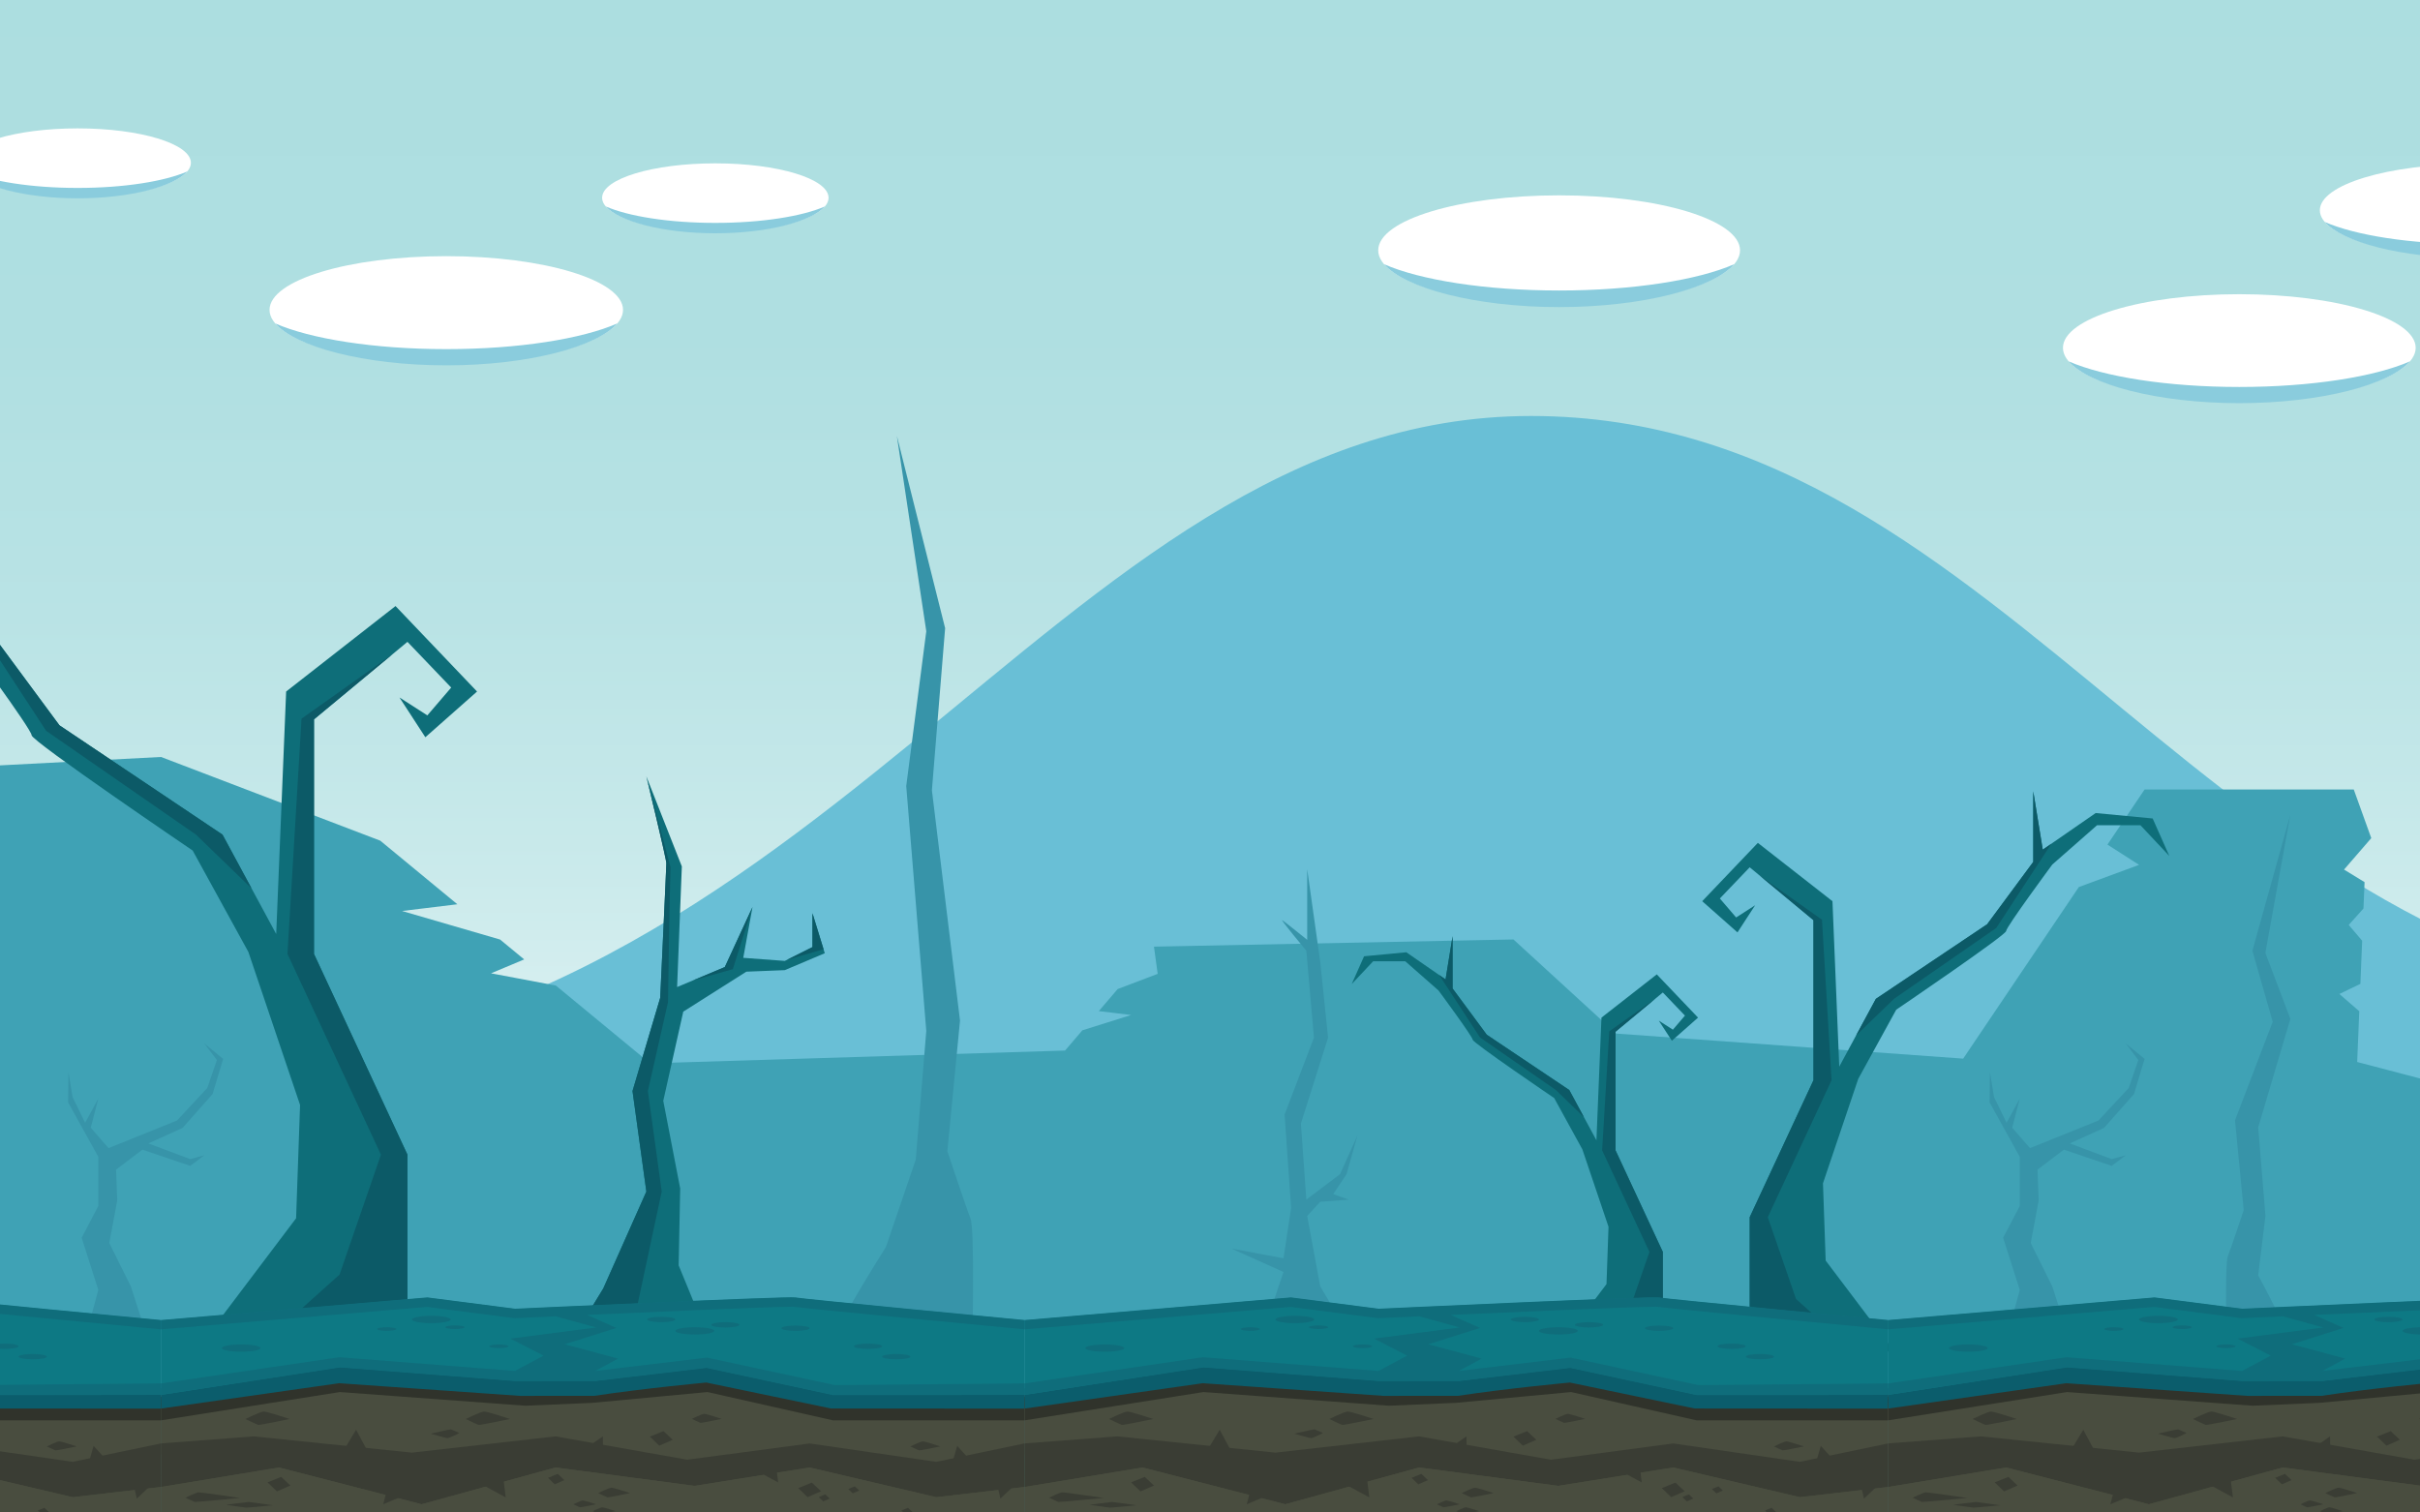 <svg xmlns="http://www.w3.org/2000/svg" xmlns:xlink="http://www.w3.org/1999/xlink" width="2560" height="1600" viewBox="0 0 2560 1600">
  <rect x="0" y="0" width="2560" height="1600" fill="#808080" stroke="none"/>
  <defs>
    <linearGradient id="a" x1="170.329" y1="1619.195" x2="170.329" y2="-24.51" gradientUnits="userSpaceOnUse">
      <stop offset="0.122" stop-color="#fff"/>
      <stop offset="0.269" stop-color="#e1f3f4"/>
      <stop offset="0.423" stop-color="#caeaeb"/>
      <stop offset="0.588" stop-color="#b9e3e5"/>
      <stop offset="0.77" stop-color="#afdfe1"/>
      <stop offset="1" stop-color="#acdee0"/>
    </linearGradient>
  </defs>
  <g>
    <rect x="-2570.322" y="-24.51" width="5481.3" height="1643.705" fill="url(#a)"/>
    <path d="M-2570.322,1059.769c597.02,0,709.46-468.323,1322.914-468.323s718.768,538.173,1417.737,538.173S1108.044,440.06,1619.593,440.06s726.928,619.709,1291.386,619.709V1619.2h-5481.3Z" fill="#69bfd6"/>
    <path d="M-2570.322,1232.91c34.95,0,324.662-20.863,324.662-20.863l32.313-88.6,301.141-25.059,25,11.988-24.383,19.242,81.014,7.914,87.983,42.188,534.005-34.313,233.41,87.5,27.814-140.857,28.612-27.105-17.315-30.092,74.147-71.148-55.154-25.039L-893.9,821.322l476.267-30.475,92.435,30.475,48.535-39.5,214.333-13.716,57.755,41.8,174.909-9.134,231.955,88.564,81.51,67.248-58.489,7.123L529.024,993.9l25.485,21.026-35.083,14.7,68.586,12.944,99.758,82.3,438.9-13.528,18.314-21.407,51.576-16.2-34.186-4.12,19.962-23.33,42.328-16.086-3.949-28.775,380.3-7.6,108.709,99.553,367.015,26.512,122.369-181.524,63.71-23.453-33.446-21.447,39.3-58.3h221.254l18.524,51.446-28.8,33.274,21.7,13.294-1.144,27.886L2484.6,978.453l14.211,16.7-1.871,45.645-22.236,10.708,21.048,18.252-2.2,53.689,417.425,109.462V1619.2h-5481.3Z" fill="#3fa2b5"/>
    <g>
      <path d="M2422.875,861.683l-26.457,146.341,26.457,69.8-34.03,114.806,7.664,93.669-7.664,62.847s35.69,65.434,28.369,63.617-61.94,4.6-61.94,4.6-1.7-80.527,1.364-88.167,16.871-49.029,16.871-49.029l-9.2-95.038,39.886-104.239-21.487-75.111Z" fill="#3794a9"/>
      <path d="M948.73,461.044l31.145,206.74L958.66,831.519l21.208,259.03-11.149,136.195-31.54,92.375s-63.83,100.826-53.187,98.189,144.685,0,144.685,0,2.479-117.083-1.98-128.192-24.53-71.288-24.53-71.288l13.381-138.188L985.816,835.976l13.992-171.459Z" fill="#3794a9"/>
      <path d="M1333.592,1417.359l24.158-71.787-55.145-24.8,55.145,10.349,8.05-53.312-6.9-98.723,31.061-81.372-8.051-91.984s-28.76-34.493-25.308-32.192,26.229,20.7,26.229,20.7V919.5l13.751,97.733,8.331,80.484-28.759,90.833,5.756,80.487,35.657-26.958,18.4-40.881-11.5,40.881-14.134,21.208,16.435,5.75-30.186,2.3-13.751,14.946,13.751,74.494,33.635,56.585Z" fill="#3794a9"/>
      <path d="M2122.663,1417.359c-.448-.029,13.956-52.8,13.956-52.8l-17.605-55.2,17.605-33.6v-52l-31.927-57.6.341-32,4.376,26.4,13.254,27.2,13.956-25.6-8,30.8,18.8,21.6,72.434-29.2,32.012-34.4,10.177-29.6-13.383-17.6,20.012,16.4-11.2,37.2-31.781,35.856-36.181,16.366,44.323,16.578,14.83-4-14.83,11.2-50.565-17.2L2155.4,1237.3s1.225,32.46,1.225,32.661-8.4,45-8.4,45l22.8,45.824,18.163,56.578Z" fill="#3794a9"/>
      <path d="M90.037,1417.359c-.448-.029,13.958-52.8,13.958-52.8l-17.606-55.2,17.606-33.6v-52l-31.928-57.6.34-32,4.376,26.4,13.254,27.2,13.958-25.6-8,30.8,18.807,21.6,72.431-29.2,32.014-34.4,10.175-29.6-13.378-17.6,20.009,16.4-11.2,37.2-31.783,35.856-36.18,16.366,44.322,16.578,14.835-4-14.835,11.2-50.563-17.2-27.866,21.14s1.226,32.46,1.226,32.661-8.4,45-8.4,45l22.8,45.824,18.162,56.578Z" fill="#3794a9"/>
    </g>
    <g>
      <g>
        <path d="M1840.7,264.8c0,32.123-85.679,58.164-191.373,58.164s-191.373-26.041-191.373-58.164,85.681-58.161,191.373-58.161S1840.7,232.68,1840.7,264.8Z" fill="#fff"/>
        <path d="M1649.329,307.309c-78.373,0-147.039-11.129-185.2-27.809,21.424,25,96.221,45.367,185.2,45.367s163.78-20.362,185.2-45.367C1796.372,296.18,1727.7,307.309,1649.329,307.309Z" fill="#8accdd"/>
      </g>
      <g>
        <path d="M2555.431,367.925c0,31.317-83.525,56.7-186.564,56.7s-186.569-25.386-186.569-56.7,83.532-56.7,186.569-56.7S2555.431,336.611,2555.431,367.925Z" fill="#fff"/>
        <path d="M2368.867,409.367c-76.409,0-143.347-10.851-180.556-27.112,20.887,24.377,93.807,44.228,180.556,44.228s159.664-19.851,180.549-44.228C2512.216,398.516,2445.271,409.367,2368.867,409.367Z" fill="#8accdd"/>
      </g>
      <g>
        <path d="M2775.992,222.444c0,27.02-72.066,48.923-160.966,48.923s-160.969-21.9-160.969-48.923,72.068-48.92,160.969-48.92S2775.992,195.426,2775.992,222.444Z" fill="#fff"/>
        <path d="M2615.026,258.2c-65.926,0-123.677-9.362-155.781-23.391,18.021,21.032,80.935,38.16,155.781,38.16s137.755-17.128,155.776-38.16C2738.705,248.837,2680.945,258.2,2615.026,258.2Z" fill="#8accdd"/>
      </g>
      <g>
        <path d="M659.071,327.8c0,31.384-83.706,56.823-186.966,56.823S285.137,359.185,285.137,327.8s83.712-56.821,186.968-56.821S659.071,296.42,659.071,327.8Z" fill="#fff"/>
        <path d="M472.105,369.331c-76.569,0-143.65-10.873-180.94-27.169,20.932,24.429,94.006,44.322,180.94,44.322s160.007-19.893,180.939-44.322C615.762,358.458,548.676,369.331,472.105,369.331Z" fill="#8accdd"/>
      </g>
      <g>
        <path d="M876.481,209.19c0,20.1-53.617,36.4-119.76,36.4s-119.764-16.3-119.764-36.4,53.622-36.4,119.764-36.4S876.481,189.088,876.481,209.19Z" fill="#fff"/>
        <path d="M756.721,235.791c-49.049,0-92.019-6.965-115.9-17.4,13.406,15.648,60.215,28.391,115.9,28.391s102.493-12.743,115.9-28.391C848.74,228.826,805.768,235.791,756.721,235.791Z" fill="#8accdd"/>
      </g>
      <g>
        <path d="M201.935,172.2c0,20.1-53.618,36.4-119.761,36.4S-37.589,192.3-37.589,172.2s53.622-36.4,119.763-36.4S201.935,152.094,201.935,172.2Z" fill="#fff"/>
        <path d="M82.174,198.8c-49.047,0-92.017-6.965-115.9-17.4,13.407,15.649,60.215,28.391,115.9,28.391s102.493-12.742,115.9-28.391C174.194,191.832,131.221,198.8,82.174,198.8Z" fill="#8accdd"/>
      </g>
    </g>
    <g>
      <g>
        <path d="M1850.922,1402.393V1287.62l67.458-144.9V973.426l-67.458-55.952-31.575,33,17.222,20.085,20.094-12.913L1838,986.339l-37.316-33,58.848-61.692,78.937,61.692,7.179,175.03,38.75-71.736,117.69-78.906,48.8-65.995v-74.6l10.048,61.692,55.976-38.736,60.284,5.739,17.61,39.648L2264.278,873H2218.35l-47.362,41.6s-48.8,66-48.8,70.3-116.255,83.211-116.255,83.211l-40.19,73.167-37.316,110.47,2.872,81.777,72.616,96.122H1893.979Z" fill="#0e6e79"/>
        <g>
          <polygon points="2003.539 1056.637 2111.726 981.677 2170.032 892.534 2160.94 898.825 2150.892 837.133 2150.892 911.736 2102.097 977.731 1984.402 1056.637 1963.438 1095.444 2003.539 1056.637" fill="#0c5a67"/>
          <polygon points="1899.931 1374.162 1870.059 1287.62 1937.517 1142.719 1927.362 972.909 1861.592 926.325 1918.38 973.426 1918.38 1142.719 1850.922 1287.62 1850.922 1402.393 1822.742 1429.652 1961.811 1429.652 1899.931 1374.162" fill="#0c5a67"/>
        </g>
      </g>
      <g>
        <path d="M1759.03,1409.44v-85.1l-50.02-107.435V1091.389l50.02-41.485,23.409,24.466-12.768,14.892-14.9-9.573,13.834,21.275,27.669-24.465-43.632-45.741-58.526,45.741-5.322,129.774-28.733-53.187-87.259-58.5-36.184-48.932V990.336l-7.448,45.741-41.505-28.721-44.693,4.255-13.06,29.4,22.639-24.08H1486.6l35.118,30.848s36.181,48.931,36.181,52.124,86.2,61.695,86.2,61.695l29.8,54.248,27.667,81.907-2.127,60.633-53.84,71.268H1727.1Z" fill="#0e6e79"/>
        <g>
          <polygon points="1645.873 1153.086 1565.661 1097.506 1522.43 1031.413 1529.17 1036.077 1536.618 990.336 1536.618 1045.65 1572.797 1094.582 1660.061 1153.086 1675.605 1181.859 1645.873 1153.086" fill="#0c5a67"/>
          <polygon points="1722.69 1388.51 1744.837 1324.345 1694.825 1216.91 1702.351 1091.006 1751.118 1056.468 1709.01 1091.389 1709.01 1216.91 1759.03 1324.345 1759.03 1409.44 1779.924 1429.652 1676.811 1429.652 1722.69 1388.51" fill="#0c5a67"/>
        </g>
      </g>
      <g>
        <path d="M431.026,1389.7V1221.482l-98.875-212.376V760.98l98.875-82L477.3,727.336l-25.244,29.44L422.607,737.85l27.349,42.058,54.692-48.364L418.4,641.125,302.7,731.544,292.182,988.08,235.388,882.941,62.893,767.29-8.634,670.562V561.22l-14.723,90.419L-105.4,594.864l-88.355,8.413-25.814,58.109,44.748-47.6H-107.5l69.421,60.98S33.445,771.494,33.445,777.8,203.833,899.762,203.833,899.762L262.734,1007l54.692,161.909-4.2,119.859-106.43,140.881H367.915Z" fill="#0e6e79"/>
        <g>
          <polygon points="207.337 882.941 48.777 773.073 -36.682 642.418 -23.357 651.639 -8.634 561.22 -8.634 670.562 62.89 767.29 235.388 882.941 266.115 939.818 207.337 882.941" fill="#0c5a67"/>
          <polygon points="359.191 1348.321 402.973 1221.482 304.103 1009.106 318.988 760.22 415.384 691.944 332.151 760.98 332.151 1009.106 431.026 1221.482 431.026 1389.699 472.326 1429.652 268.497 1429.652 359.191 1348.321" fill="#0c5a67"/>
        </g>
      </g>
      <g>
        <path d="M638.176,1362.963l45.565-102.473L669.1,1154.167l29.29-98.622s6.508-137.375,6.508-142.255-21.153-91.968-21.153-91.968l37.541,95.247-5,127.59,50.441-21.146,29.29-63.436-9.76,53.675,43.932,3.255,29.293-14.64V966.084l13.017,42.288-42.31,17.9-40.68,1.625-66.715,42.29-21.155,94.342,17.9,92.71-1.627,81.33,37.427,91.087H597.5Z" fill="#0e6e79"/>
        <g>
          <polygon points="775.221 1025.215 796.017 959.577 766.727 1023.013 732.826 1037.223 775.221 1025.215" fill="#0c5a67"/>
          <polygon points="871.197 1004.143 859.482 966.084 859.482 1001.867 832.292 1015.457 871.197 1004.143" fill="#0c5a67"/>
          <path d="M700.009,1260.49l-14.645-106.323,21.278-93.927s1.9-122.685,2.671-142.89l-25.572-96.028s21.153,87.088,21.153,91.968-6.508,142.255-6.508,142.255l-29.29,98.622,14.645,106.323-45.565,102.473L597.5,1429.652h96.562l-19.46-50.4Z" fill="#0c5a67"/>
        </g>
      </g>
      <g>
        <path d="M2574.662,1362.963l45.565-102.473-14.645-106.323,29.288-98.622s6.51-137.375,6.51-142.255-21.153-91.968-21.153-91.968l37.541,95.247-5,127.59,50.441-21.146,29.29-63.436-9.761,53.675,43.933,3.255,29.293-14.64V966.084l13.017,42.288-42.31,17.9-40.682,1.625-66.713,42.29-21.155,94.342,17.9,92.71-1.625,81.33,37.428,91.087H2533.984Z" fill="#0e6e79"/>
        <path d="M2636.5,1260.49l-14.645-106.323,21.278-93.927s1.9-122.685,2.67-142.89l-25.571-96.028s21.153,87.088,21.153,91.968-6.51,142.255-6.51,142.255l-29.288,98.622,14.645,106.323-45.565,102.473-40.678,66.689h96.563l-19.461-50.4Z" fill="#0c5a67"/>
      </g>
    </g>
    <g>
      <g>
        <polygon points="-743.222 1619.195 170.329 1619.195 170.329 1480.17 -32.488 1484.068 -165.1 1454.149 -287.208 1465.597 -357.9 1468.613 -554.024 1454.149 -743.222 1484.068 -743.222 1619.195" fill="#494d3f"/>
        <polygon points="-477.832 1536.673 -325.915 1519.491 -186.523 1544.177 -57.088 1526.973 76.84 1546.42 170.329 1526.924 170.329 1480.17 -32.488 1484.068 -165.1 1454.149 -287.208 1465.597 -357.9 1468.613 -554.024 1454.149 -743.222 1484.068 -743.222 1538.699 -645.198 1519.491 -477.832 1536.673" fill="#494d3f"/>
        <polygon points="76.84 1546.42 -57.088 1526.973 -186.523 1544.177 -325.915 1519.491 -477.832 1536.673 -645.198 1519.491 -743.222 1526.924 -743.222 1573.024 -618.465 1552.404 -467.514 1591.3 -325.915 1552.404 -178.726 1571.853 -57.088 1552.404 76.84 1583.821 170.329 1573.024 170.329 1526.924 76.84 1546.42" fill="#3a3d34"/>
        <polygon points="-57.088 1552.404 -178.726 1571.853 -325.915 1552.404 -467.514 1591.3 -618.465 1552.404 -743.222 1573.024 -743.222 1619.195 170.329 1619.195 170.329 1573.024 76.84 1583.821 -57.088 1552.404" fill="#494d3f"/>
        <polygon points="-32.488 1477.587 -165.1 1447.668 -287.208 1459.114 -357.9 1462.13 -554.024 1447.668 -743.222 1477.587 -743.222 1502.516 -554.024 1472.597 -357.9 1487.062 -287.208 1484.045 -165.1 1472.597 -32.488 1502.516 170.329 1502.516 170.329 1475.591 -32.488 1477.587" fill="#30332b"/>
        <path d="M170.329,1490.143l-204.664-.127c-.317-.058-132.05-27.478-132.05-27.478s-67.121,6.234-118.264,14.05l-78.531.071-191.613-13.4-188.429,26.8V1468.7l187.833-26.969.867.06,192.194,13.444h75.843c4.378-.662,31.568-4.762,58.988-8.347,17.555-2.294,31.792-3.933,42.313-4.874,18.432-1.647,23.459-1.1,26.427.988,6.876,2.88,61.937,14.063,126.575,25.7H170.329v21.441Z" fill="#0b5d6c"/>
        <path d="M-743.222,1396.8l281.789-23.937,92.793,11.967s289.082-13.466,296.218-11.967S170.329,1396.8,170.329,1396.8v78.794H-31.893l-134.415-28.922-116.68,13.943h-86.374l-184.662-14.436-189.2,29.415Z" fill="#0d7984"/>
        <path d="M-72.422,1372.492c-7.136-1.5-296.218,11.967-296.218,11.967l-92.793-11.967-281.789,23.935v79.164l189.4-29.056,184.572,14.367,86.351-.081,116.979-13.757,134.032,28.817,202.22-.29v-79.164S-65.283,1373.985-72.422,1372.492Zm-296.384,77.778-185.76-14.521-188.656,27.732v-57.225l281.479-23.714,92.521,11.932,1.242-.058c.647-.029,17.221-.8,42.224-1.94l42.827,11.812-90.687,11.787,35.092,17.98Zm539.135,13.211-200.8,1.752-135.169-29.082L-283.83,1450.27l24.146-13.074-56.509-15.16,54.723-17.249-31.153-13.811c79.3-3.567,195.541-8.628,216.815-8.628,1.009,0,1.54.011,1.775.02,16.253,2.252,171.383,16.928,244.362,23.888Z" fill="#0f6d7b"/>
        <path d="M19.646,1424.168c0,1.554-6.693,2.813-14.95,2.813s-14.951-1.259-14.951-2.813,6.692-2.814,14.951-2.814S19.646,1422.614,19.646,1424.168Z" fill="#0f6d7b"/>
        <path d="M49.552,1435.156c0,1.554-6.7,2.814-14.954,2.814s-14.952-1.26-14.952-2.814,6.7-2.813,14.952-2.813S49.552,1433.6,49.552,1435.156Z" fill="#0f6d7b"/>
        <polygon points="170.329 1561.038 144.699 1585.33 137.79 1554.713 170.329 1561.038" fill="#3a3d34"/>
        <polygon points="90.15 1560.499 99.018 1529.543 121.635 1554.272 90.15 1560.499" fill="#3a3d34"/>
        <path d="M49.552,1530.1s10.77-5.317,13.127-5.317,18.379,5.317,18.379,5.317-21.361,4.479-22.362,4.2S49.552,1530.1,49.552,1530.1Z" fill="#3a3d34"/>
        <polygon points="39.974 1597.868 46.934 1595.064 51.629 1599.473 44.765 1602.481 39.974 1597.868" fill="#3a3d34"/>
      </g>
      <g>
        <g>
          <polygon points="170.329 1619.195 1083.877 1619.195 1083.877 1480.17 881.067 1484.068 748.455 1454.149 626.345 1465.597 555.652 1468.613 359.528 1454.149 170.329 1484.068 170.329 1619.195" fill="#494d3f"/>
          <polygon points="435.723 1536.673 587.635 1519.491 727.027 1544.177 856.465 1526.973 990.393 1546.42 1083.877 1526.924 1083.877 1480.17 881.067 1484.068 748.455 1454.149 626.345 1465.597 555.652 1468.613 359.528 1454.149 170.329 1484.068 170.329 1538.699 268.352 1519.491 435.723 1536.673" fill="#494d3f"/>
          <polygon points="990.393 1546.42 856.465 1526.973 727.027 1544.177 587.635 1519.491 435.723 1536.673 268.352 1519.491 170.329 1526.924 170.329 1573.024 295.087 1552.404 446.036 1591.3 587.635 1552.404 734.824 1571.853 856.465 1552.404 990.393 1583.821 1083.877 1573.024 1083.877 1526.924 990.393 1546.42" fill="#3a3d34"/>
          <polygon points="856.465 1552.404 734.824 1571.853 587.635 1552.404 446.036 1591.3 295.087 1552.404 170.329 1573.024 170.329 1619.195 1083.877 1619.195 1083.877 1573.024 990.393 1583.821 856.465 1552.404" fill="#494d3f"/>
          <polygon points="881.067 1477.587 748.455 1447.668 626.345 1459.114 555.652 1462.13 359.528 1447.668 170.329 1477.587 170.329 1502.516 359.528 1472.597 555.652 1487.062 626.345 1484.045 748.455 1472.597 881.067 1502.516 1083.877 1502.516 1083.877 1475.591 881.067 1477.587" fill="#30332b"/>
          <path d="M1083.877,1490.143l-204.663-.127c-.312-.058-132.046-27.478-132.046-27.478s-67.121,6.234-118.266,14.05l-78.529.071-191.612-13.4-188.432,26.8V1468.7l187.833-26.969.867.06,192.193,13.444h75.843c4.381-.662,31.569-4.762,58.992-8.347,17.555-2.294,31.79-3.933,42.311-4.874,18.432-1.647,23.462-1.1,26.425.988,6.875,2.88,61.94,14.063,126.579,25.7h202.505v21.441Z" fill="#0b5d6c"/>
          <path d="M170.329,1396.8,452.12,1372.86l92.791,11.967s289.082-13.466,296.218-11.967,242.748,23.937,242.748,23.937v78.794H881.66l-134.416-28.922-116.681,13.943h-86.37l-184.665-14.436-189.2,29.415Z" fill="#0d7984"/>
          <path d="M841.129,1372.492c-7.136-1.5-296.218,11.967-296.218,11.967l-92.791-11.967-281.791,23.935v79.164l189.4-29.056L544.3,1460.9l86.346-.081,116.979-13.757,134.033,28.817,202.217-.29v-79.164S848.268,1373.985,841.129,1372.492ZM544.746,1450.27l-185.762-14.521-188.655,27.732v-57.225l281.482-23.714,92.518,11.932,1.242-.058c.648-.029,17.224-.8,42.227-1.94l42.827,11.812-90.69,11.787,35.1,17.98Zm539.131,13.211-200.8,1.752-135.168-29.082L629.722,1450.27l24.145-13.074-56.5-15.16,54.719-17.249-31.154-13.811c79.3-3.567,195.542-8.628,216.818-8.628,1.01,0,1.538.011,1.774.02,16.251,2.252,171.378,16.928,244.358,23.888Z" fill="#0f6d7b"/>
          <path d="M714.5,1395.847c0,1.554-6.693,2.814-14.948,2.814s-14.955-1.26-14.955-2.814,6.7-2.813,14.955-2.813S714.5,1394.293,714.5,1395.847Z" fill="#0f6d7b"/>
          <path d="M782.3,1401.476c0,1.554-6.69,2.812-14.948,2.812s-14.953-1.258-14.953-2.812,6.693-2.815,14.953-2.815S782.3,1399.92,782.3,1401.476Z" fill="#0f6d7b"/>
          <path d="M933.2,1424.168c0,1.554-6.693,2.813-14.951,2.813s-14.952-1.259-14.952-2.813,6.692-2.814,14.952-2.814S933.2,1422.614,933.2,1424.168Z" fill="#0f6d7b"/>
          <path d="M963.1,1435.156c0,1.554-6.693,2.814-14.951,2.814s-14.952-1.26-14.952-2.814,6.695-2.813,14.952-2.813S963.1,1433.6,963.1,1435.156Z" fill="#0f6d7b"/>
          <path d="M856.465,1405.077c0,1.554-6.692,2.816-14.952,2.816s-14.949-1.262-14.949-2.816,6.693-2.813,14.949-2.813S856.465,1403.523,856.465,1405.077Z" fill="#0f6d7b"/>
          <path d="M755.5,1407.893c0,2.129-9.179,3.857-20.5,3.857s-20.5-1.728-20.5-3.857,9.179-3.859,20.5-3.859S755.5,1405.761,755.5,1407.893Z" fill="#0f6d7b"/>
          <path d="M476.724,1395.847c0,2.132-9.176,3.859-20.5,3.859s-20.5-1.727-20.5-3.859,9.176-3.859,20.5-3.859S476.724,1393.716,476.724,1395.847Z" fill="#0f6d7b"/>
          <path d="M275.657,1426.089c0,2.129-9.178,3.857-20.5,3.857s-20.507-1.728-20.507-3.857,9.181-3.859,20.507-3.859S275.657,1423.958,275.657,1426.089Z" fill="#0f6d7b"/>
          <path d="M419.256,1405.953c0,1.061-4.568,1.922-10.2,1.922s-10.207-.861-10.207-1.922,4.57-1.919,10.207-1.919S419.256,1404.892,419.256,1405.953Z" fill="#0f6d7b"/>
          <path d="M491.521,1404.034c0,1.061-4.571,1.919-10.206,1.919s-10.207-.858-10.207-1.919,4.568-1.922,10.207-1.922S491.521,1402.972,491.521,1404.034Z" fill="#0f6d7b"/>
          <path d="M537.913,1424.168c0,1.059-4.568,1.921-10.209,1.921s-10.206-.862-10.206-1.921,4.572-1.922,10.206-1.922S537.913,1423.106,537.913,1424.168Z" fill="#0f6d7b"/>
          <polygon points="359.586 1540.911 376.701 1512.49 391.937 1540.911 359.586 1540.911" fill="#3a3d34"/>
          <polygon points="439.301 1577.048 405.343 1591.3 413.333 1560.869 439.301 1577.048" fill="#3a3d34"/>
          <polygon points="531.051 1552.404 535.006 1584.068 503.845 1567.082 531.051 1552.404" fill="#3a3d34"/>
          <polygon points="819.225 1536.57 823.182 1568.237 792.022 1551.251 819.225 1536.57" fill="#3a3d34"/>
          <polygon points="1083.877 1561.038 1058.254 1585.33 1051.341 1554.713 1083.877 1561.038" fill="#3a3d34"/>
          <polygon points="608.498 1539.816 637.726 1519.491 638.154 1550.651 608.498 1539.816" fill="#3a3d34"/>
          <polygon points="1003.701 1560.499 1012.572 1529.543 1035.189 1554.272 1003.701 1560.499" fill="#3a3d34"/>
          <path d="M731.865,1500.978s10.771-5.317,13.125-5.317,18.379,5.317,18.379,5.317-21.36,4.479-22.361,4.2S731.865,1500.978,731.865,1500.978Z" fill="#3a3d34"/>
          <path d="M963.1,1530.1s10.772-5.317,13.129-5.317,18.375,5.317,18.375,5.317-21.36,4.479-22.361,4.2S963.1,1530.1,963.1,1530.1Z" fill="#3a3d34"/>
          <path d="M492.709,1501.107s16-7.894,19.5-7.894,27.286,7.894,27.286,7.894-31.718,6.648-33.2,6.233S492.709,1501.107,492.709,1501.107Z" fill="#3a3d34"/>
          <path d="M632.779,1579.473s11.517-5.683,14.036-5.683,19.644,5.683,19.644,5.683-22.836,4.787-23.906,4.488S632.779,1579.473,632.779,1579.473Z" fill="#3a3d34"/>
          <path d="M196.242,1584.365s11.515-5.686,14.038-5.686,43.712,5.944,43.712,5.944-46.9,4.526-47.977,4.225S196.242,1584.365,196.242,1584.365Z" fill="#3a3d34"/>
          <path d="M239.122,1591.878s22.356-3.014,23.848-3.014,25.879,3.518,25.879,3.518-27.77,2.679-28.4,2.5S239.122,1591.878,239.122,1591.878Z" fill="#3a3d34"/>
          <path d="M606.488,1591.311s8.221-4.057,10.021-4.057,14.025,4.057,14.025,4.057-16.3,3.418-17.066,3.2S606.488,1591.311,606.488,1591.311Z" fill="#3a3d34"/>
          <path d="M627.1,1598.584s8.222-4.058,10.021-4.058,14.028,4.058,14.028,4.058-16.3,3.417-17.069,3.2S627.1,1598.584,627.1,1598.584Z" fill="#3a3d34"/>
          <path d="M259.619,1501.107s15.994-7.894,19.492-7.894,27.288,7.894,27.288,7.894-31.72,6.648-33.2,6.233S259.619,1501.107,259.619,1501.107Z" fill="#3a3d34"/>
          <path d="M485.963,1515.921s-10.166,5.34-12.427,5.393-17.8-4.7-17.8-4.7,20.352-4.766,21.322-4.519S485.963,1515.921,485.963,1515.921Z" fill="#3a3d34"/>
          <polygon points="687.466 1519.76 701.898 1513.944 711.625 1523.085 697.399 1529.316 687.466 1519.76" fill="#3a3d34"/>
          <polygon points="844.386 1574.214 858.82 1568.397 868.542 1577.538 854.321 1583.772 844.386 1574.214" fill="#3a3d34"/>
          <polygon points="866.094 1583.669 873.057 1580.864 877.747 1585.274 870.885 1588.279 866.094 1583.669" fill="#3a3d34"/>
          <polygon points="897.322 1575.182 904.282 1572.375 908.975 1576.785 902.113 1579.792 897.322 1575.182" fill="#3a3d34"/>
          <polygon points="953.523 1597.868 960.488 1595.064 965.178 1599.473 958.316 1602.481 953.523 1597.868" fill="#3a3d34"/>
          <polygon points="579.694 1563.343 590.039 1559.174 597.012 1565.727 586.815 1570.194 579.694 1563.343" fill="#3a3d34"/>
          <polygon points="283.008 1568.15 297.441 1562.334 307.166 1571.476 292.942 1577.707 283.008 1568.15" fill="#3a3d34"/>
        </g>
        <g>
          <polygon points="1083.877 1619.195 1997.426 1619.195 1997.426 1480.17 1794.613 1484.068 1662.005 1454.149 1539.893 1465.597 1469.203 1468.613 1273.079 1454.149 1083.877 1484.068 1083.877 1619.195" fill="#494d3f"/>
          <polygon points="1349.269 1536.673 1501.186 1519.491 1640.578 1544.177 1770.016 1526.973 1903.94 1546.42 1997.426 1526.924 1997.426 1480.17 1794.613 1484.068 1662.005 1454.149 1539.893 1465.597 1469.203 1468.613 1273.079 1454.149 1083.877 1484.068 1083.877 1538.699 1181.9 1519.491 1349.269 1536.673" fill="#494d3f"/>
          <polygon points="1903.94 1546.42 1770.016 1526.973 1640.578 1544.177 1501.186 1519.491 1349.269 1536.673 1181.9 1519.491 1083.877 1526.924 1083.877 1573.024 1208.635 1552.404 1359.587 1591.3 1501.186 1552.404 1648.375 1571.853 1770.016 1552.404 1903.94 1583.821 1997.426 1573.024 1997.426 1526.924 1903.94 1546.42" fill="#3a3d34"/>
          <polygon points="1770.016 1552.404 1648.375 1571.853 1501.186 1552.404 1359.587 1591.3 1208.635 1552.404 1083.877 1573.024 1083.877 1619.195 1997.426 1619.195 1997.426 1573.024 1903.94 1583.821 1770.016 1552.404" fill="#494d3f"/>
          <polygon points="1794.613 1477.587 1662.005 1447.668 1539.893 1459.114 1469.203 1462.13 1273.079 1447.668 1083.877 1477.587 1083.877 1502.516 1273.079 1472.597 1469.203 1487.062 1539.893 1484.045 1662.005 1472.597 1794.613 1502.516 1997.426 1502.516 1997.426 1475.591 1794.613 1477.587" fill="#30332b"/>
          <path d="M1997.426,1490.143l-204.663-.127c-.31-.058-132.046-27.478-132.046-27.478s-67.121,6.234-118.266,14.05l-78.529.071-191.61-13.4-188.435,26.8V1468.7l187.835-26.969.865.06,192.194,13.444h75.845c4.381-.662,31.568-4.762,58.992-8.347,17.553-2.294,31.788-3.933,42.308-4.874,18.431-1.647,23.462-1.1,26.425.988,6.876,2.88,61.938,14.063,126.578,25.7h202.507v21.441Z" fill="#0b5d6c"/>
          <path d="M1083.877,1396.8l281.79-23.937,92.792,11.967s289.082-13.466,296.219-11.967,242.748,23.937,242.748,23.937v78.794H1795.209l-134.416-28.922-116.679,13.943h-86.372l-184.663-14.436-189.2,29.415Z" fill="#0d7984"/>
          <path d="M1754.678,1372.492c-7.137-1.5-296.219,11.967-296.219,11.967l-92.792-11.967-281.79,23.935v79.164l189.4-29.056,184.576,14.367,86.343-.081,116.98-13.757,134.033,28.817,202.217-.29v-79.164S1761.814,1373.985,1754.678,1372.492ZM1458.3,1450.27l-185.76-14.521-188.658,27.732v-57.225l281.48-23.714,92.519,11.932,1.243-.058c.649-.029,17.227-.8,42.23-1.94l42.825,11.812-90.688,11.787,35.093,17.98Zm539.131,13.211-200.8,1.752-135.167-29.082-118.186,14.119,24.145-13.074-56.5-15.16,54.719-17.249-31.156-13.811c79.3-3.567,195.54-8.628,216.815-8.628,1.01,0,1.543.011,1.779.02,16.251,2.252,171.378,16.928,244.356,23.888Z" fill="#0f6d7b"/>
          <path d="M1628.045,1395.847c0,1.554-6.693,2.814-14.949,2.814s-14.952-1.26-14.952-2.814,6.692-2.813,14.952-2.813S1628.045,1394.293,1628.045,1395.847Z" fill="#0f6d7b"/>
          <path d="M1695.848,1401.476c0,1.554-6.693,2.812-14.953,2.812s-14.952-1.258-14.952-2.812,6.7-2.815,14.952-2.815S1695.848,1399.92,1695.848,1401.476Z" fill="#0f6d7b"/>
          <path d="M1846.748,1424.168c0,1.554-6.695,2.813-14.952,2.813s-14.951-1.259-14.951-2.813,6.695-2.814,14.951-2.814S1846.748,1422.614,1846.748,1424.168Z" fill="#0f6d7b"/>
          <path d="M1876.651,1435.156c0,1.554-6.69,2.814-14.952,2.814s-14.951-1.26-14.951-2.814,6.693-2.813,14.951-2.813S1876.651,1433.6,1876.651,1435.156Z" fill="#0f6d7b"/>
          <path d="M1770.016,1405.077c0,1.554-6.7,2.816-14.952,2.816s-14.953-1.262-14.953-2.816,6.692-2.813,14.953-2.813S1770.016,1403.523,1770.016,1405.077Z" fill="#0f6d7b"/>
          <path d="M1669.05,1407.893c0,2.129-9.18,3.857-20.5,3.857s-20.5-1.728-20.5-3.857,9.18-3.859,20.5-3.859S1669.05,1405.761,1669.05,1407.893Z" fill="#0f6d7b"/>
          <path d="M1390.275,1395.847c0,2.132-9.179,3.859-20.5,3.859s-20.5-1.727-20.5-3.859,9.179-3.859,20.5-3.859S1390.275,1393.716,1390.275,1395.847Z" fill="#0f6d7b"/>
          <path d="M1189.2,1426.089c0,2.129-9.179,3.857-20.5,3.857s-20.506-1.728-20.506-3.857,9.179-3.859,20.506-3.859S1189.2,1423.958,1189.2,1426.089Z" fill="#0f6d7b"/>
          <path d="M1332.805,1405.953c0,1.061-4.568,1.922-10.206,1.922s-10.207-.861-10.207-1.922,4.573-1.919,10.207-1.919S1332.805,1404.892,1332.805,1405.953Z" fill="#0f6d7b"/>
          <path d="M1405.069,1404.034c0,1.061-4.57,1.919-10.2,1.919s-10.208-.858-10.208-1.919,4.57-1.922,10.208-1.922S1405.069,1402.972,1405.069,1404.034Z" fill="#0f6d7b"/>
          <path d="M1451.461,1424.168c0,1.059-4.568,1.921-10.208,1.921s-10.206-.862-10.206-1.921,4.57-1.922,10.206-1.922S1451.461,1423.106,1451.461,1424.168Z" fill="#0f6d7b"/>
          <polygon points="1273.135 1540.911 1290.25 1512.49 1305.486 1540.911 1273.135 1540.911" fill="#3a3d34"/>
          <polygon points="1352.85 1577.048 1318.894 1591.3 1326.884 1560.869 1352.85 1577.048" fill="#3a3d34"/>
          <polygon points="1444.599 1552.404 1448.554 1584.068 1417.394 1567.082 1444.599 1552.404" fill="#3a3d34"/>
          <polygon points="1732.776 1536.57 1736.731 1568.237 1705.57 1551.251 1732.776 1536.57" fill="#3a3d34"/>
          <polygon points="1997.426 1561.038 1971.801 1585.33 1964.887 1554.713 1997.426 1561.038" fill="#3a3d34"/>
          <polygon points="1522.047 1539.816 1551.277 1519.491 1551.705 1550.651 1522.047 1539.816" fill="#3a3d34"/>
          <polygon points="1917.249 1560.499 1926.122 1529.543 1948.737 1554.272 1917.249 1560.499" fill="#3a3d34"/>
          <path d="M1645.414,1500.978s10.772-5.317,13.127-5.317,18.379,5.317,18.379,5.317-21.362,4.479-22.365,4.2S1645.414,1500.978,1645.414,1500.978Z" fill="#3a3d34"/>
          <path d="M1876.651,1530.1s10.775-5.317,13.13-5.317,18.377,5.317,18.377,5.317-21.36,4.479-22.364,4.2S1876.651,1530.1,1876.651,1530.1Z" fill="#3a3d34"/>
          <path d="M1406.26,1501.107s15.994-7.894,19.494-7.894,27.286,7.894,27.286,7.894-31.716,6.648-33.2,6.233S1406.26,1501.107,1406.26,1501.107Z" fill="#3a3d34"/>
          <path d="M1546.33,1579.473s11.512-5.683,14.034-5.683,19.641,5.683,19.641,5.683-22.833,4.787-23.9,4.488S1546.33,1579.473,1546.33,1579.473Z" fill="#3a3d34"/>
          <path d="M1109.792,1584.365s11.515-5.686,14.032-5.686,43.714,5.944,43.714,5.944-46.9,4.526-47.972,4.225S1109.792,1584.365,1109.792,1584.365Z" fill="#3a3d34"/>
          <path d="M1152.672,1591.878s22.353-3.014,23.846-3.014,25.88,3.518,25.88,3.518-27.77,2.679-28.4,2.5S1152.672,1591.878,1152.672,1591.878Z" fill="#3a3d34"/>
          <path d="M1520.038,1591.311s8.222-4.057,10.022-4.057,14.025,4.057,14.025,4.057-16.3,3.418-17.066,3.2S1520.038,1591.311,1520.038,1591.311Z" fill="#3a3d34"/>
          <path d="M1540.651,1598.584s8.22-4.058,10.022-4.058,14.027,4.058,14.027,4.058-16.306,3.417-17.07,3.2S1540.651,1598.584,1540.651,1598.584Z" fill="#3a3d34"/>
          <path d="M1173.167,1501.107s15.992-7.894,19.5-7.894,27.286,7.894,27.286,7.894-31.719,6.648-33.2,6.233S1173.167,1501.107,1173.167,1501.107Z" fill="#3a3d34"/>
          <path d="M1399.511,1515.921s-10.166,5.34-12.426,5.393-17.8-4.7-17.8-4.7,20.355-4.766,21.322-4.519S1399.511,1515.921,1399.511,1515.921Z" fill="#3a3d34"/>
          <polygon points="1601.015 1519.76 1615.448 1513.944 1625.175 1523.085 1610.947 1529.316 1601.015 1519.76" fill="#3a3d34"/>
          <polygon points="1757.935 1574.214 1772.366 1568.397 1782.093 1577.538 1767.871 1583.772 1757.935 1574.214" fill="#3a3d34"/>
          <polygon points="1779.645 1583.669 1786.608 1580.864 1791.298 1585.274 1784.436 1588.279 1779.645 1583.669" fill="#3a3d34"/>
          <polygon points="1810.868 1575.182 1817.831 1572.375 1822.526 1576.785 1815.661 1579.792 1810.868 1575.182" fill="#3a3d34"/>
          <polygon points="1867.074 1597.868 1874.036 1595.064 1878.727 1599.473 1871.865 1602.481 1867.074 1597.868" fill="#3a3d34"/>
          <polygon points="1493.243 1563.343 1503.59 1559.174 1510.561 1565.727 1500.364 1570.194 1493.243 1563.343" fill="#3a3d34"/>
          <polygon points="1196.556 1568.15 1210.99 1562.334 1220.714 1571.476 1206.493 1577.707 1196.556 1568.15" fill="#3a3d34"/>
        </g>
        <g>
          <polygon points="1997.426 1619.195 2910.979 1619.195 2910.979 1480.17 2708.162 1484.068 2575.549 1454.149 2453.44 1465.597 2382.747 1468.613 2186.625 1454.149 1997.426 1484.068 1997.426 1619.195" fill="#494d3f"/>
          <polygon points="2262.818 1536.673 2414.735 1519.491 2554.127 1544.177 2683.56 1526.973 2817.49 1546.42 2910.979 1526.924 2910.979 1480.17 2708.162 1484.068 2575.549 1454.149 2453.44 1465.597 2382.747 1468.613 2186.625 1454.149 1997.426 1484.068 1997.426 1538.699 2095.451 1519.491 2262.818 1536.673" fill="#494d3f"/>
          <polygon points="2817.49 1546.42 2683.56 1526.973 2554.127 1544.177 2414.735 1519.491 2262.818 1536.673 2095.451 1519.491 1997.426 1526.924 1997.426 1573.024 2122.184 1552.404 2273.138 1591.3 2414.735 1552.404 2561.926 1571.853 2683.56 1552.404 2817.49 1583.821 2910.979 1573.024 2910.979 1526.924 2817.49 1546.42" fill="#3a3d34"/>
          <polygon points="2683.56 1552.404 2561.926 1571.853 2414.735 1552.404 2273.138 1591.3 2122.184 1552.404 1997.426 1573.024 1997.426 1619.195 2910.979 1619.195 2910.979 1573.024 2817.49 1583.821 2683.56 1552.404" fill="#494d3f"/>
          <polygon points="2708.162 1477.587 2575.549 1447.668 2453.44 1459.114 2382.747 1462.13 2186.625 1447.668 1997.426 1477.587 1997.426 1502.516 2186.625 1472.597 2382.747 1487.062 2453.44 1484.045 2575.549 1472.597 2708.162 1502.516 2910.979 1502.516 2910.979 1475.591 2708.162 1477.587" fill="#30332b"/>
          <path d="M2910.979,1490.143l-204.665-.127c-.315-.058-132.051-27.478-132.051-27.478s-67.121,6.234-118.262,14.05l-78.533.071-191.612-13.4-188.43,26.8V1468.7l187.835-26.969.867.06,192.194,13.444h75.845c4.374-.662,31.568-4.762,58.988-8.347,17.552-2.294,31.789-3.933,42.312-4.874,18.43-1.647,23.458-1.1,26.423.988,6.878,2.88,61.94,14.063,126.577,25.7h202.512v21.441Z" fill="#0b5d6c"/>
          <path d="M1997.426,1396.8l281.791-23.937,92.791,11.967s289.082-13.466,296.221-11.967,242.75,23.937,242.75,23.937v78.794H2708.755l-134.412-28.922-116.681,13.943h-86.374l-184.663-14.436-189.2,29.415Z" fill="#0d7984"/>
          <path d="M2668.229,1372.492c-7.139-1.5-296.221,11.967-296.221,11.967l-92.791-11.967-281.791,23.935v79.164l189.4-29.056L2371.4,1460.9l86.348-.081,116.982-13.757,134.032,28.817,202.22-.29v-79.164S2675.365,1373.985,2668.229,1372.492Zm-296.386,77.778-185.757-14.521-188.66,27.732v-57.225l281.482-23.714,92.518,11.932,1.242-.058c.647-.029,17.224-.8,42.225-1.94l42.827,11.812-90.686,11.787,35.091,17.98Zm539.136,13.211-200.808,1.752-135.163-29.082L2456.82,1450.27l24.146-13.074-56.509-15.16,54.724-17.249-31.154-13.811c79.3-3.567,195.54-8.628,216.813-8.628,1.01,0,1.543.011,1.775.02,16.254,2.252,171.382,16.928,244.364,23.888Z" fill="#0f6d7b"/>
          <path d="M2541.595,1395.847c0,1.554-6.694,2.814-14.952,2.814s-14.955-1.26-14.955-2.814,6.7-2.813,14.955-2.813S2541.595,1394.293,2541.595,1395.847Z" fill="#0f6d7b"/>
          <path d="M2582.6,1407.893c0,2.129-9.181,3.857-20.506,3.857s-20.5-1.728-20.5-3.857,9.181-3.859,20.5-3.859S2582.6,1405.761,2582.6,1407.893Z" fill="#0f6d7b"/>
          <path d="M2303.819,1395.847c0,2.132-9.176,3.859-20.5,3.859s-20.5-1.727-20.5-3.859,9.178-3.859,20.5-3.859S2303.819,1393.716,2303.819,1395.847Z" fill="#0f6d7b"/>
          <path d="M2102.754,1426.089c0,2.129-9.18,3.857-20.5,3.857s-20.5-1.728-20.5-3.857,9.181-3.859,20.5-3.859S2102.754,1423.958,2102.754,1426.089Z" fill="#0f6d7b"/>
          <path d="M2246.356,1405.953c0,1.061-4.568,1.922-10.206,1.922s-10.207-.861-10.207-1.922,4.568-1.919,10.207-1.919S2246.356,1404.892,2246.356,1405.953Z" fill="#0f6d7b"/>
          <path d="M2318.616,1404.034c0,1.061-4.568,1.919-10.207,1.919s-10.2-.858-10.2-1.919,4.571-1.922,10.2-1.922S2318.616,1402.972,2318.616,1404.034Z" fill="#0f6d7b"/>
          <path d="M2365.008,1424.168c0,1.059-4.568,1.921-10.2,1.921s-10.207-.862-10.207-1.921,4.569-1.922,10.207-1.922S2365.008,1423.106,2365.008,1424.168Z" fill="#0f6d7b"/>
          <polygon points="2186.683 1540.911 2203.796 1512.49 2219.037 1540.911 2186.683 1540.911" fill="#3a3d34"/>
          <polygon points="2266.398 1577.048 2232.438 1591.3 2240.434 1560.869 2266.398 1577.048" fill="#3a3d34"/>
          <polygon points="2358.15 1552.404 2362.105 1584.068 2330.944 1567.082 2358.15 1552.404" fill="#3a3d34"/>
          <polygon points="2435.593 1539.816 2464.828 1519.491 2465.256 1550.651 2435.593 1539.816" fill="#3a3d34"/>
          <path d="M2558.96,1500.978s10.775-5.317,13.132-5.317,18.377,5.317,18.377,5.317-21.362,4.479-22.364,4.2S2558.96,1500.978,2558.96,1500.978Z" fill="#3a3d34"/>
          <path d="M2319.8,1501.107s16-7.894,19.5-7.894,27.288,7.894,27.288,7.894-31.72,6.648-33.207,6.233S2319.8,1501.107,2319.8,1501.107Z" fill="#3a3d34"/>
          <path d="M2459.876,1579.473s11.517-5.683,14.034-5.683,19.644,5.683,19.644,5.683-22.834,4.787-23.906,4.488S2459.876,1579.473,2459.876,1579.473Z" fill="#3a3d34"/>
          <path d="M2023.338,1584.365s11.518-5.686,14.037-5.686,43.712,5.944,43.712,5.944-46.9,4.526-47.975,4.225S2023.338,1584.365,2023.338,1584.365Z" fill="#3a3d34"/>
          <path d="M2066.217,1591.878s22.356-3.014,23.85-3.014,25.879,3.518,25.879,3.518-27.77,2.679-28.4,2.5S2066.217,1591.878,2066.217,1591.878Z" fill="#3a3d34"/>
          <path d="M2433.589,1591.311s8.22-4.057,10.017-4.057,14.027,4.057,14.027,4.057-16.3,3.418-17.07,3.2S2433.589,1591.311,2433.589,1591.311Z" fill="#3a3d34"/>
          <path d="M2454.2,1598.584s8.22-4.058,10.019-4.058,14.026,4.058,14.026,4.058-16.3,3.417-17.069,3.2S2454.2,1598.584,2454.2,1598.584Z" fill="#3a3d34"/>
          <path d="M2086.714,1501.107s16-7.894,19.494-7.894,27.288,7.894,27.288,7.894-31.72,6.648-33.2,6.233S2086.714,1501.107,2086.714,1501.107Z" fill="#3a3d34"/>
          <path d="M2313.06,1515.921s-10.166,5.34-12.424,5.393-17.8-4.7-17.8-4.7,20.348-4.766,21.32-4.519S2313.06,1515.921,2313.06,1515.921Z" fill="#3a3d34"/>
          <polygon points="2514.566 1519.76 2528.995 1513.944 2538.719 1523.085 2524.496 1529.316 2514.566 1519.76" fill="#3a3d34"/>
          <polygon points="2406.789 1563.343 2417.136 1559.174 2424.107 1565.727 2413.91 1570.194 2406.789 1563.343" fill="#3a3d34"/>
          <polygon points="2110.105 1568.15 2124.54 1562.334 2134.265 1571.476 2120.037 1577.707 2110.105 1568.15" fill="#3a3d34"/>
        </g>
      </g>
    </g>
  </g>
</svg>
